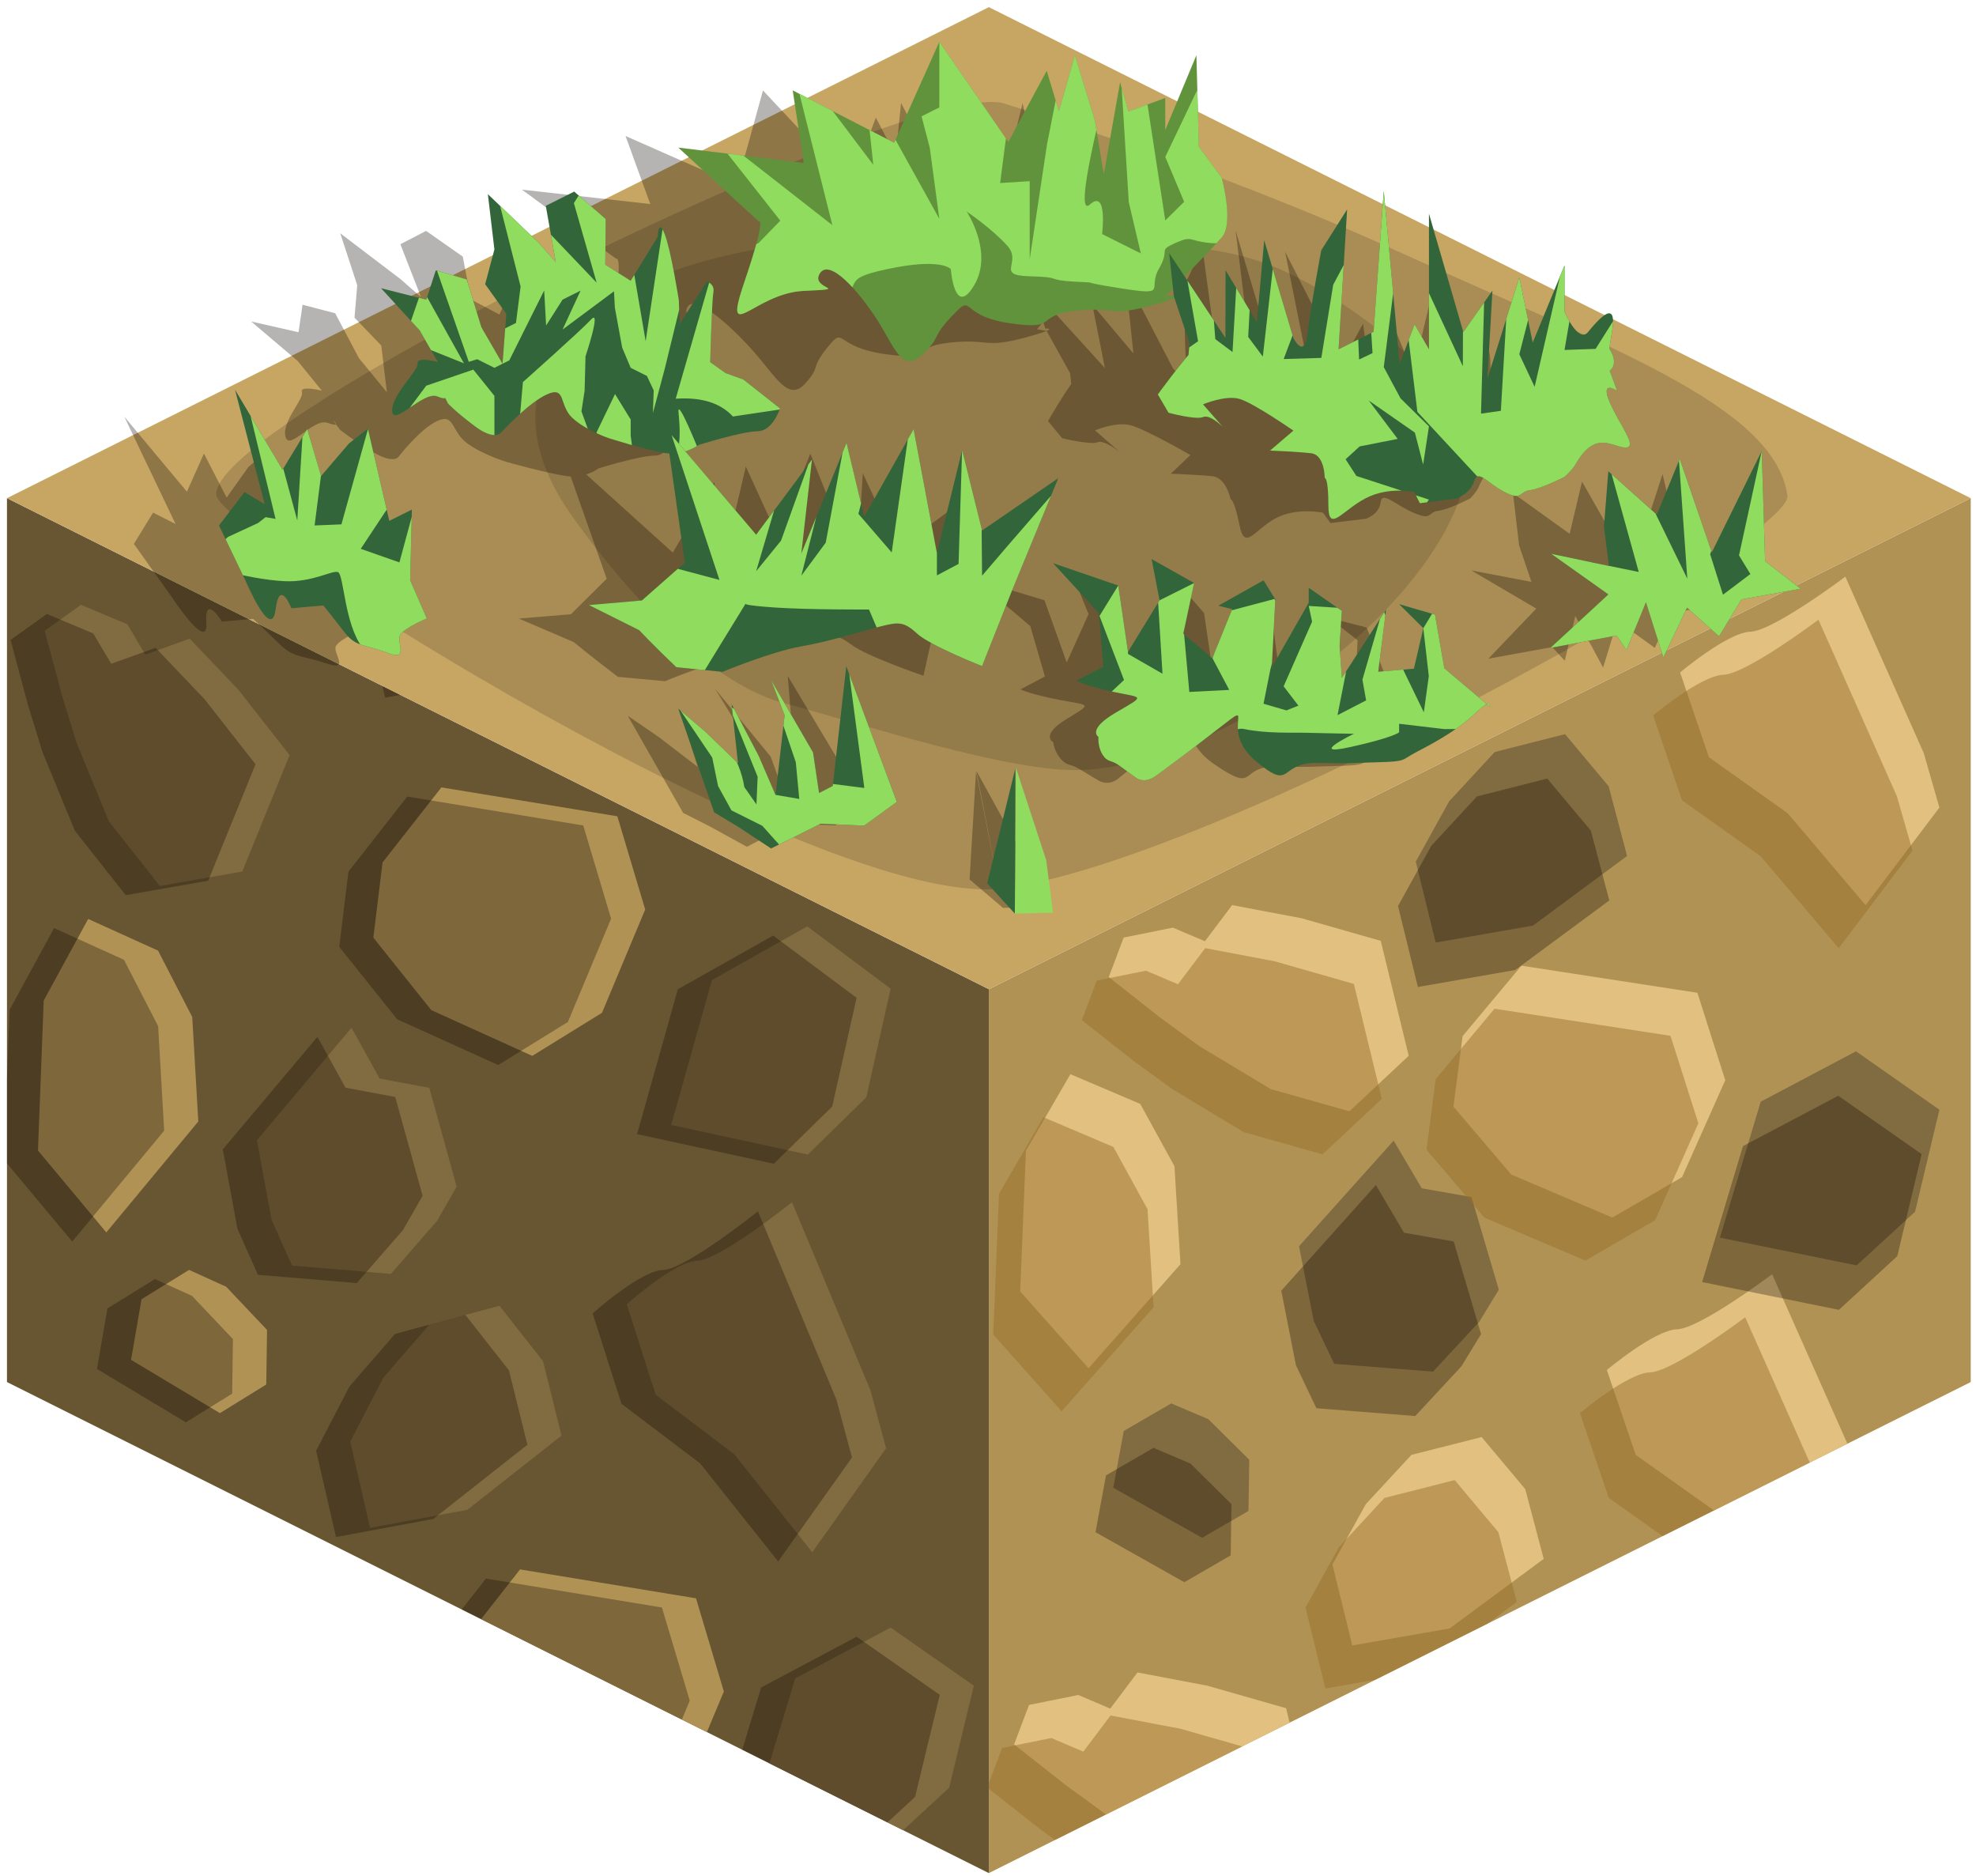 <?xml version="1.0" encoding="UTF-8" standalone="no"?><!DOCTYPE svg PUBLIC "-//W3C//DTD SVG 1.1//EN" "http://www.w3.org/Graphics/SVG/1.1/DTD/svg11.dtd"><svg width="100%" height="100%" viewBox="0 0 216 205" version="1.1" xmlns="http://www.w3.org/2000/svg" xmlns:xlink="http://www.w3.org/1999/xlink" xml:space="preserve" xmlns:serif="http://www.serif.com/" style="fill-rule:evenodd;clip-rule:evenodd;stroke-linejoin:round;stroke-miterlimit:1.414;"><g id="Dirt_Block17"><g><g><path d="M215.425,54.445l0,96.599l-107.332,53.665l0,-96.598l107.332,-53.666Z" style="fill:#b09255;"/><clipPath id="_clip1"><path d="M215.425,54.445l0,96.599l-107.332,53.665l0,-96.598l107.332,-53.666Z"/></clipPath><g clip-path="url(#_clip1)"><path d="M113.622,235.6l-7.471,-8.393l0.629,-15.381l4.861,-8.364l7.639,3.248l3.734,6.804l0.66,10.713l-10.052,11.373" style="fill:#e1c080;"/><path d="M137.162,205.315l6.48,-6.062l-3.057,-12.564l-8.623,-2.464l-7.622,-1.443l-2.977,3.95l-3.5,-1.488l-5.378,1.085l-1.634,4.32l5.651,4.448l4.24,3.09l7.816,4.704l8.604,2.424Z" style="fill:#e1c080;"/><path d="M174.149,211.621l7.62,-4.416l4.724,-10.593l-3.045,-9.557l-19.234,-2.964l-6.431,7.697l-1.006,7.709l6.329,7.427l11.043,4.697Z" style="fill:#e1c080;"/><path d="M195.925,175.16l8.068,-10.664l-1.706,-5.942l-8.575,-19.295c0,0 -7.897,5.94 -10.383,6.017c-2.486,0.077 -7.683,4.452 -7.683,4.452l3.152,9.269l8.6,6.112l8.527,10.051Z" style="fill:#e1c080;"/><path d="M147.822,179.832l10.639,-1.857l10.285,-7.605l-2.017,-7.626l-4.768,-5.691l-7.68,1.95l-4.984,5.388l-3.648,6.589l2.173,8.852" style="fill:#e1c080;"/><path d="M206.634,207.347l-9.119,-6.382l-10.414,5.505l-4.462,14.856l14.946,3.036l6.387,-5.869l2.662,-11.146" style="fill:#e1c080;"/><path d="M118.988,149.535l-7.471,-8.393l0.629,-15.381l4.861,-8.365l7.639,3.249l3.734,6.804l0.661,10.713l-10.053,11.373" style="fill:#e1c080;"/><path d="M131.407,168.067l-9.714,-5.467l1.146,-6.211l5.191,-3.009l4.057,1.725l4.47,4.43l-0.085,5.596l-5.065,2.936Z" style="fill:#816b40;"/><path d="M161.69,144.472l-5.042,5.43l-10.806,-0.848l-2.238,-4.699l-1.605,-8.155l10.344,-11.541l3.07,5.211l5.436,0.955l2.991,10.126l-2.15,3.521" style="fill:#816b40;"/><path d="M147.509,121.452l6.48,-6.063l-3.056,-12.564l-8.623,-2.464l-7.623,-1.443l-2.976,3.95l-3.5,-1.488l-5.379,1.085l-1.634,4.32l5.651,4.448l4.24,3.091l7.817,4.703l8.603,2.425Z" style="fill:#e1c080;"/><path d="M176.248,133.066l7.62,-4.416l4.724,-10.592l-3.045,-9.558l-19.234,-2.963l-6.431,7.697l-1.006,7.708l6.329,7.428l11.043,4.696Z" style="fill:#e1c080;"/><path d="M203.932,98.923l8.069,-10.665l-1.707,-5.942l-8.575,-19.294c0,0 -7.896,5.94 -10.382,6.017c-2.486,0.076 -7.683,4.452 -7.683,4.452l3.152,9.269l8.599,6.112l8.527,10.051Z" style="fill:#e1c080;"/><path d="M156.935,103.014l10.639,-1.857l10.285,-7.606l-2.017,-7.625l-4.768,-5.692l-7.679,1.95l-4.985,5.389l-3.648,6.588l2.173,8.853" style="fill:#816b40;"/><path d="M212.001,121.282l-9.12,-6.382l-10.414,5.505l-4.461,14.856l14.945,3.036l6.387,-5.869l2.663,-11.146" style="fill:#816b40;"/><path d="M129.464,172.921l-9.713,-5.466l1.145,-6.212l5.192,-3.008l4.056,1.725l4.47,4.429l-0.084,5.597l-5.066,2.935Zm30.283,-23.594l-5.042,5.43l-10.805,-0.849l-2.238,-4.698l-1.605,-8.155l10.343,-11.542l3.071,5.211l5.435,0.955l2.991,10.127l-2.15,3.521Zm50.311,-23.191l-2.662,11.147l-6.387,5.869l-14.946,-3.037l4.462,-14.855l10.414,-5.505l9.119,6.381Zm-55.066,-18.268l10.639,-1.857l10.285,-7.605l-2.016,-7.626l-4.769,-5.691l-7.679,1.95l-4.985,5.388l-3.648,6.589l2.173,8.852Z" style="fill:#0a0500;fill-opacity:0.3;"/><path d="M134.22,210.021l6.479,-6.062l-3.056,-12.564l-8.623,-2.464l-7.623,-1.443l-2.976,3.95l-3.5,-1.488l-5.379,1.085l-1.633,4.32l5.65,4.448l4.241,3.09l7.816,4.704l8.604,2.424Zm10.659,-25.483l10.639,-1.857l10.285,-7.605l-2.017,-7.626l-4.768,-5.691l-7.679,1.95l-4.985,5.388l-3.648,6.589l2.173,8.852Zm48.103,-4.672l8.069,-10.664l-1.707,-5.942l-8.575,-19.295c0,0 -7.897,5.94 -10.382,6.017c-2.486,0.077 -7.683,4.452 -7.683,4.452l3.152,9.269l8.599,6.112l8.527,10.051Zm-76.937,-25.625l-7.47,-8.393l0.629,-15.381l4.861,-8.364l7.639,3.248l3.734,6.804l0.66,10.713l-10.053,11.373Zm57.26,-16.469l7.62,-4.416l4.724,-10.592l-3.045,-9.558l-19.233,-2.963l-6.432,7.697l-1.006,7.708l6.329,7.428l11.043,4.696Zm-28.738,-11.614l6.48,-6.063l-3.057,-12.564l-8.623,-2.464l-7.622,-1.443l-2.977,3.95l-3.5,-1.488l-5.378,1.085l-1.634,4.32l5.651,4.448l4.24,3.091l7.816,4.703l8.604,2.425Zm56.422,-22.529l8.069,-10.665l-1.706,-5.942l-8.575,-19.294c0,0 -7.897,5.94 -10.383,6.017c-2.486,0.076 -7.683,4.452 -7.683,4.452l3.152,9.269l8.6,6.112l8.526,10.051Z" style="fill:#9b712c;fill-opacity:0.5;"/></g></g><path d="M0.762,54.445l107.331,53.666l0,96.598l-107.331,-53.665l0,-96.599" style="fill:#685632;"/><clipPath id="_clip2"><path d="M0.762,54.445l107.331,53.666l0,96.598l-107.331,-53.665l0,-96.599"/></clipPath><g clip-path="url(#_clip2)"><path d="M6.255,226.422l-7.471,-8.946l0.629,-16.394l4.861,-8.915l7.639,3.462l3.734,7.253l0.66,11.418l-10.052,12.122" style="fill:#816b40;"/><path d="M48.957,221.026l-5.043,5.788l-10.805,-0.905l-2.238,-5.008l-1.605,-8.692l10.343,-12.302l3.071,5.555l5.435,1.018l2.991,10.793l-2.149,3.753" style="fill:#816b40;"/><path d="M29.795,194.143l6.48,-6.462l-3.057,-13.392l-8.623,-2.626l-7.622,-1.538l-2.977,4.21l-3.5,-1.586l-5.378,1.157l-1.634,4.604l5.651,4.741l4.24,3.294l7.817,5.014l8.603,2.584Z" style="fill:#816b40;"/><path d="M66.782,200.863l7.62,-4.707l4.724,-11.29l-3.045,-10.187l-19.233,-3.158l-6.432,8.203l-1.006,8.217l6.329,7.917l11.043,5.005Z" style="fill:#b09255;"/><path d="M88.79,169.648l8.069,-11.367l-1.707,-6.333l-8.575,-20.565c0,0 -7.896,6.331 -10.382,6.412c-2.486,0.082 -7.683,4.746 -7.683,4.746l3.152,9.879l8.599,6.515l8.527,10.713Z" style="fill:#816b40;"/><path d="M40.455,166.981l10.639,-1.979l10.285,-8.106l-2.017,-8.128l-4.768,-6.067l-7.68,2.079l-4.984,5.743l-3.648,7.023l2.173,9.435" style="fill:#816b40;"/><path d="M106.454,184.226l-9.094,-6.35l-10.432,5.551l-4.516,14.885l14.93,2.979l6.408,-5.9l2.704,-11.165" style="fill:#816b40;"/><path d="M11.621,134.688l-7.47,-8.946l0.628,-16.394l4.861,-8.915l7.639,3.462l3.735,7.252l0.66,11.419l-10.053,12.122" style="fill:#b09255;"/><path d="M24.04,154.441l-9.714,-5.827l1.146,-6.621l5.191,-3.206l4.057,1.838l4.47,4.721l-0.085,5.966l-5.065,3.129Z" style="fill:#b09255;"/><path d="M47.772,133.435l-5.042,5.788l-10.806,-0.905l-2.238,-5.008l-1.605,-8.692l10.344,-12.302l3.07,5.555l5.436,1.018l2.99,10.793l-2.149,3.753" style="fill:#816b40;"/><path d="M17.47,96.829l9.013,-1.578l5.175,-12.725l-5.558,-7.096l-5.363,-5.631l-4.853,1.743l-1.958,-3.307l-5.07,-2.136l-3.978,2.835l1.911,7.125l1.585,5.13l3.528,8.589l5.568,7.051Z" style="fill:#816b40;"/><path d="M58.183,115.396l7.621,-4.706l4.724,-11.29l-3.046,-10.188l-19.233,-3.158l-6.432,8.204l-1.006,8.216l6.329,7.917l11.043,5.005Z" style="fill:#b09255;"/><path d="M93.924,70.267l8.069,-11.367l-1.707,-6.333l-8.574,-20.565c0,0 -7.897,6.331 -10.383,6.413c-2.486,0.081 -7.683,4.745 -7.683,4.745l3.152,9.879l8.6,6.515l8.526,10.713Z" style="fill:#816b40;"/><path d="M45.821,75.247l10.639,-1.979l10.285,-8.106l-2.016,-8.128l-4.769,-6.067l-7.679,2.079l-4.985,5.743l-3.648,7.022l2.173,9.436" style="fill:#816b40;"/><path d="M97.36,108.047l-9.119,-6.802l-10.414,5.867l-4.461,15.835l14.945,3.236l6.387,-6.256l2.662,-11.88" style="fill:#816b40;"/><path d="M14.947,247.177l-9.714,-5.827l1.146,-6.621l5.191,-3.206l4.057,1.838l4.47,4.721l-0.085,5.966l-5.065,3.129Zm30.283,-25.15l-5.042,5.789l-10.806,-0.905l-2.238,-5.008l-1.605,-8.692l10.344,-12.302l3.07,5.554l5.436,1.018l2.99,10.794l-2.149,3.752Zm-42.702,5.397l-7.471,-8.946l0.629,-16.394l4.861,-8.915l7.639,3.462l3.734,7.252l0.661,11.419l-10.053,12.122Zm100.199,-42.196l-2.704,11.165l-6.408,5.899l-14.93,-2.979l4.516,-14.884l10.433,-5.551l9.093,6.35Zm-39.672,16.637l7.621,-4.707l4.724,-11.29l-3.045,-10.187l-19.234,-3.159l-6.432,8.204l-1.006,8.216l6.329,7.918l11.043,5.005Zm-36.986,-6.72l6.479,-6.462l-3.056,-13.392l-8.623,-2.626l-7.623,-1.538l-2.976,4.21l-3.5,-1.586l-5.378,1.157l-1.634,4.604l5.651,4.741l4.24,3.294l7.816,5.014l8.604,2.584Zm58.994,-24.495l8.069,-11.367l-1.706,-6.333l-8.575,-20.566c0,0 -7.897,6.332 -10.383,6.413c-2.486,0.082 -7.683,4.746 -7.683,4.746l3.152,9.879l8.6,6.515l8.526,10.713Zm-48.335,-2.667l10.639,-1.979l10.285,-8.107l-2.017,-8.128l-4.768,-6.066l-7.679,2.079l-4.985,5.743l-3.648,7.022l2.173,9.436Zm-16.415,-12.541l-9.713,-5.826l1.146,-6.621l5.191,-3.206l4.056,1.838l4.471,4.721l-0.085,5.966l-5.066,3.128Zm23.732,-21.005l-5.042,5.788l-10.806,-0.905l-2.237,-5.008l-1.605,-8.692l10.343,-12.302l3.071,5.554l5.435,1.018l2.991,10.794l-2.15,3.753Zm-36.15,1.253l-7.471,-8.946l0.629,-16.394l4.861,-8.915l7.639,3.462l3.734,7.252l0.66,11.419l-10.052,12.122Zm85.739,-26.641l-2.663,11.88l-6.387,6.256l-14.945,-3.237l4.461,-15.834l10.414,-5.867l9.12,6.802Zm-39.177,7.349l7.62,-4.707l4.724,-11.29l-3.045,-10.187l-19.234,-3.158l-6.431,8.203l-1.006,8.217l6.329,7.917l11.043,5.005Zm-40.714,-18.568l9.014,-1.578l5.175,-12.724l-5.559,-7.096l-5.363,-5.631l-4.853,1.743l-1.957,-3.307l-5.07,-2.136l-3.979,2.835l1.911,7.124l1.585,5.131l3.529,8.589l5.567,7.05Zm28.352,-21.581l10.639,-1.979l10.285,-8.107l-2.017,-8.128l-4.768,-6.066l-7.68,2.078l-4.984,5.744l-3.648,7.022l2.173,9.436Zm48.103,-4.98l8.068,-11.367l-1.706,-6.333l-8.575,-20.566c0,0 -7.897,6.332 -10.383,6.413c-2.485,0.082 -7.683,4.746 -7.683,4.746l3.152,9.879l8.6,6.515l8.527,10.713Z" style="fill:#0a0500;fill-opacity:0.3;"/></g></g><path d="M215.425,54.445l-107.332,-53.665l-107.331,53.665l107.331,53.666l107.332,-53.666Z" style="fill:#c7a664;"/><path d="M109.485,11.235c0,0 22.197,6.624 42.968,16.081c23.225,10.575 41.514,16.967 42.932,26.833c0.689,4.791 -63.107,40.333 -85.9,42.951c-20.083,2.306 -85.219,-38.894 -85.83,-42.951c-1.172,-7.792 74.91,-45.097 85.83,-42.914Z" style="fill:#816b40;fill-opacity:0.429;"/><path d="M103.534,26.017c26.612,1.03 30.819,-0.225 41.015,5.822c7.746,4.594 16.418,12.433 15.956,18.382c-1.128,14.521 -25.736,33.177 -42.182,33.929c-7.737,0.354 -23.906,-4.985 -32.666,-7.315c-9.861,-2.622 -20.102,-16.125 -23.281,-20.659c-12.359,-17.627 5.936,-31.521 41.158,-30.159Z" style="fill:#816b40;fill-opacity:0.5;"/><g id="GrassBlank04"><path d="M105.985,96.112l3.65,3.111l-2.942,-14.901l-0.708,11.79Zm5.98,-2.359l1.826,5.369l-4.156,0.101l-2.902,-14.971l5.232,9.501Zm-25.855,-19.882l8.319,13.904l-3.088,2.427l-4.798,-0.195l-4.901,2.537l-4.067,-2.232l-2.902,-1.472l-6.054,-10.617l3.415,2.346l4.234,3.248l-1.913,-6.056l4.024,5.295l2.642,3.995l-0.641,-8.162l-2.208,-3.602l6.076,7.413l1.5,4.161l1.349,-0.722l-0.987,-12.268Zm70.788,3.887c-0.219,0.114 -0.569,0.4 -1.128,1.001c-1.683,1.812 -4.257,3.187 -5.651,3.951c-1.394,0.764 -0.785,0.928 -3.91,0.999c-3.125,0.07 -2.295,0.147 -6.628,0.07c-4.333,-0.076 -1.992,3.055 -6.807,-0.229c-4.816,-3.284 -0.862,-6.568 -4.708,-3.284c-3.846,3.284 -4.7,3.895 -5.819,4.812c-1.119,0.916 -2.153,0.229 -2.153,0.229c0,0 -0.923,-0.535 -2.039,-1.222c-1.115,-0.688 -1.364,-0.306 -2.104,-1.146c-0.739,-0.84 -0.819,-1.825 -0.819,-1.825c0,0 -1.469,-0.735 1.423,-2.51c2.891,-1.775 2.627,-1.469 -0.591,-2.08c-3.219,-0.612 -4.416,-1.177 -4.416,-1.177l2.671,-1.42l-1.595,-5.499l-6.04,-5.117l7.589,2.291l2.431,6.797l2.387,-5.284l-1.718,-4.224l5.142,2.453l-0.142,5.186l3.681,2.525l1.159,-5.03l-1.583,-0.361l4.417,-2.597l1.677,1.952l1.021,6.984l2.702,-6.645l-0.307,-1.527l4.094,2.367l0.475,3.586l0.911,3.279l3.424,-6.998l0.422,6.37l3.839,-0.313l0.196,-4.147l-3.144,-2.464l4.136,1.069l2.125,5.499l5.38,3.679Zm0,0c0.44,-0.231 0.348,0.238 0.348,0.238l-0.348,-0.238Zm-120.169,-31.382c-0.043,0.076 -0.271,0.069 -0.9,-0.155c-1.627,-0.579 -4.189,3.149 -4.621,1.502c-0.432,-1.647 2.052,-4.116 1.796,-4.876c-0.257,-0.759 2.18,-0.147 2.18,-0.147l-2.629,-3.236l-5.101,-4.33l5.181,1.174l0.44,-3.003l3.565,0.93l2.59,4.898l3.064,3.742l-0.619,-5.121l-2.922,-3.034l0.296,-3.554l-1.856,-5.669l6.615,5.028l2.211,1.944l-2.253,-5.778l2.813,-1.456l4.007,2.808l0.895,4.683l3.111,1.647l2.045,-4.507c0,0 -0.337,-1.994 0.72,-0.26c1.056,1.733 2.9,6.761 2.9,6.761l0.574,2.447l2.093,-4.354c0,0 0.94,0.209 0.948,1.101c0.008,0.893 1.089,7.148 1.089,7.148l1.881,1.113l2.114,0.675l4.586,2.953c0,0 -0.312,2.333 -1.979,2.343c-1.668,0.01 -6.138,1.397 -6.138,1.397c0,0 -0.497,0.397 -1.34,0.659l9.457,8.543l4.552,-7.699l0.774,9.624l2.659,-11.335l3.46,7.57l3.59,-8.977l5.101,12.7l0.636,-10.556l3.838,8.241l7.25,-5.358l-2.742,11.521l-1.712,7.73c0,0 -6.093,-2.085 -7.788,-3.336c-1.694,-1.25 -2.269,-1.178 -4.109,-0.733c-1.84,0.445 -5.09,1.515 -8.268,2.049c-3.177,0.535 -8.087,2.614 -8.087,2.614l-5.145,-0.475c-2.826,-2.139 -4.839,-3.802 -4.839,-3.802l-5.991,-2.567l5.689,-0.475l3.91,-3.876l-3.941,-11.182c-0.166,-0.007 -0.336,-0.023 -0.511,-0.049c-2.129,-0.311 -6.441,-1.524 -6.441,-1.524c0,0 -2.654,-0.78 -4.395,-2.081c-1.741,-1.3 -1.317,-3.271 -3.219,-2.415c-1.902,0.855 -4.263,3.935 -4.263,3.935c0,0 -0.523,0.87 -3.016,-0.672c-2.492,-1.541 -3.389,-2.321 -3.389,-2.321l-0.416,-0.567c0.068,-0.12 -0.33,-0.449 -0.33,-0.449l0.33,0.449Zm135.472,20.94l3.037,5.643l1.566,-5.093l4.088,2.936l1.691,-3.782l6.238,-1.092l-4.44,-2.815l-2.643,-11.298l-3.368,10.384l-5.436,-9.568l-1.353,5.711l-6.195,-4.45l0.666,5.692l1.35,4.01l-6.564,-1.247l7.094,4.166l-5.233,5.476l6.981,-1.267l1.37,1.489l1.151,-4.895Zm-155.468,-11.294l2.457,1.247l-5.603,-11.733l6.846,8.205l1.859,-4.169l2.482,4.809l2.38,-3.342l1.76,-1.509l4.242,9.444l2.236,-1.159l1.269,7.25l2.61,3.909c0,0 -2.092,0.875 -2.54,1.612c-0.448,0.738 1.626,2.816 -1.049,1.917c-2.674,-0.899 -3.559,-0.588 -5.074,-2.064c-1.516,-1.475 -2.924,-2.8 -2.924,-2.8l-3.427,0.293c0,0 -1.931,-3.153 -1.703,0.146c0.227,3.299 -3.803,-2.863 -3.803,-2.863l-4.115,-5.771l2.097,-3.422Zm96.618,-20.038c0,0 3.675,-0.458 -1.116,0.863c-4.792,1.321 -4.004,0.118 -8.468,0.605c-4.463,0.486 -1.178,2.041 -6.929,1.263c-5.75,-0.777 -4.396,-3.191 -6.363,-0.777c-1.967,2.414 -0.687,2.069 -2.501,4.024c-1.814,1.954 -3.176,-0.818 -5.669,-3.628c-2.493,-2.81 -6.467,-6.354 -7.201,-4.697c-0.734,1.657 4.027,1.542 -1.384,1.772c-5.412,0.23 -7.766,5.843 -6.663,-0.988c1.103,-6.83 0.289,-6.14 0.289,-6.14l-10.298,-7.555l14.034,1.576l-2.706,-7.439l12.169,5.37l2.857,-10.347l9.608,10.261l2.729,-7.294l2.174,4.161l0.585,-5.749l3.507,6.645l2.109,5.542l-0.121,-9.427l1.515,3.012l3.748,-1.403l0.663,3.293l1.86,-7.667l2.156,9.387l3.123,3.15c0,0 2.325,4.667 1.252,6.127c-0.597,0.812 -2.062,2.593 -3.246,4.015l5.714,6.284l-1.378,-6.933l4.495,5.337l-0.887,-8.407l5.206,10.024c0,0 1.647,2.227 1.443,-0.449c-0.203,-2.677 -0.206,-8.553 -0.206,-8.553l1.984,-4.182l1.95,14.332l3.466,-1.794l-1.789,-14.416l5.301,17.711l0.819,-4.05l2.082,2.549l-2.796,-13.894l6.199,12.132l2.327,-4.248l1.267,9.007l1.403,-10.344l2.803,6.661l1.888,-7.899l0.954,4.743c0,0 2.178,3.29 2.988,2.073c3.356,-5.041 2.405,1.4 2.725,1.769c1.371,1.583 0.441,2.193 0.441,2.193l1.223,2.059c0,0 -2.139,-1.196 -0.572,1.175c1.567,2.371 4.087,4.647 2.653,4.641c-1.435,-0.006 -3.641,-1.888 -5.117,1.746c-0.223,0.55 -0.936,1.265 -0.936,1.265c0,0 -2.304,1.209 -3.503,1.359c-1.2,0.15 -0.606,1.115 -2.714,0.201c-2.108,-0.913 -3.42,-2.422 -3.575,-1.128c-0.155,1.293 -1.584,1.787 -1.584,1.787l-3.894,0.476l-0.831,-1.132c0,0 -2.897,-0.624 -5.21,0.631c-2.314,1.256 -3.331,3.627 -3.917,0.717c-0.586,-2.911 -0.965,-2.808 -0.965,-2.808c0,0 -0.47,-2.355 -1.973,-2.522c-1.502,-0.167 -4.568,-0.28 -4.568,-0.28l2.143,-2.043c0,0 -4.934,-2.845 -6.557,-3.255c-1.623,-0.41 -3.864,0.56 -3.864,0.56l2.642,2.324c0,0 -1.66,-1.332 -2.38,-1.02c-0.719,0.313 -3.86,-0.441 -3.86,-0.441l-1.545,-1.874c0,0 0.263,-0.498 1.131,-1.899c0.867,-1.401 1.405,-2.155 1.405,-2.155l-0.124,-1.186l-2.568,-4.616l-1.052,-0.183Zm0.683,-0.812c-0.415,0.494 -0.683,0.812 -0.683,0.812c0,0 0.522,-0.065 0.916,-0.076l-0.233,-0.736Z" style="fill:#0a0500;fill-opacity:0.3;"/><path d="M179.922,65.822l1.901,6.018l2.591,-5.431l3.497,3.131l2.453,-4.034l6.458,-1.165l-3.875,-3.002l-0.368,-12.05l-5.459,11.075l-3.509,-10.205l-2.503,6.091l-5.3,-4.746l-0.479,6.071l0.543,4.277l-6.313,-1.33l6.256,4.443l-6.335,5.841l7.235,-1.351l1.071,1.588l2.136,-5.221" style="fill:#33653a;"/><clipPath id="_clip3"><path d="M179.922,65.822l1.901,6.018l2.591,-5.431l3.497,3.131l2.453,-4.034l6.458,-1.165l-3.875,-3.002l-0.368,-12.05l-5.459,11.075l-3.509,-10.205l-2.503,6.091l-5.3,-4.746l-0.479,6.071l0.543,4.277l-6.313,-1.33l6.256,4.443l-6.335,5.841l7.235,-1.351l1.071,1.588l2.136,-5.221"/></clipPath><g clip-path="url(#_clip3)"><path d="M192.579,49.289l-2.485,11.412l1.243,2.034l-2.995,2.261l-1.399,-4.408l1.897,-6.533l-4.187,-4.743l-1.227,-0.477l1.017,14.409l-3.487,-7.144l-1.315,-5.004l-3.673,0l3.164,11.413l-5.102,-1.04l-3.729,-4.981l-3.116,1.558l2.511,2.825l-0.346,13.076l7.714,-2.349l2.746,3.229l2.572,-1.749l0.883,-2.053l7.784,-1.047l6.909,-5.792l-3.965,-11.734l-1.414,-3.163" style="fill:#8fdc5e;"/></g><path d="M26.727,53.776l2.206,1.33l-3.242,-12.514l5.195,8.751l2.698,-4.447l1.514,5.13l3.052,-3.565l2.064,-1.609l2.341,10.073l2.469,-1.236l-0.189,7.732l1.823,4.169c0,0 -2.268,0.933 -2.864,1.72c-0.596,0.786 1.059,3.003 -1.435,2.044c-2.493,-0.959 -3.44,-0.627 -4.659,-2.201c-1.219,-1.574 -2.36,-2.987 -2.36,-2.987l-3.486,0.313c0,0 -1.296,-3.363 -1.733,0.156c-0.436,3.518 -3.226,-3.054 -3.226,-3.054l-2.954,-6.155l2.786,-3.65Z" style="fill:#33653a;"/><clipPath id="_clip4"><path d="M26.727,53.776l2.206,1.33l-3.242,-12.514l5.195,8.751l2.698,-4.447l1.514,5.13l3.052,-3.565l2.064,-1.609l2.341,10.073l2.469,-1.236l-0.189,7.732l1.823,4.169c0,0 -2.268,0.933 -2.864,1.72c-0.596,0.786 1.059,3.003 -1.435,2.044c-2.493,-0.959 -3.44,-0.627 -4.659,-2.201c-1.219,-1.574 -2.36,-2.987 -2.36,-2.987l-3.486,0.313c0,0 -1.296,-3.363 -1.733,0.156c-0.436,3.518 -3.226,-3.054 -3.226,-3.054l-2.954,-6.155l2.786,-3.65Z"/></clipPath><g clip-path="url(#_clip4)"><path d="M45.791,53.593l-2.131,7.872l-4.226,-1.484l4.095,-6.185l-3.078,-7.716l-3.13,11.227l-2.932,0.12l0.707,-5.517l-1.843,-7.264l-0.756,12.24l-1.619,-6.004l-1.299,-3.371l-3.055,-5.617l3.598,14.818l-1.087,-0.191l-0.816,0.635l-3.289,1.521l-3.249,2.897c0,0 5.245,1.735 9.413,1.943c3.091,0.154 5.297,-1.27 5.871,-0.977c0.623,0.318 0.688,5.656 2.654,8.241c2.281,3 6.452,3.281 6.452,3.281l1.85,-9.025l-2.13,-11.444" style="fill:#8fdc5e;"/></g><path d="M82.922,24.188l-8.777,-8.057l13.717,1.681l-1.21,-7.935l11.088,5.728l4.94,-11.036l7.543,10.944l4.197,-7.78l1.337,4.438l1.741,-6.131l2.17,7.087l0.994,5.911l1.776,-10.055l0.909,3.213l4.03,-1.496l0,3.512l3.404,-8.178l0.266,10.013l2.49,3.359c0,0 1.385,4.977 0.018,6.535c-1.367,1.558 -6.178,6.463 -6.178,6.463c0,0 3.768,-0.489 -1.29,0.92c-5.057,1.409 -4.027,0.127 -8.589,0.645c-4.561,0.519 -1.589,2.177 -7.183,1.348c-5.594,-0.829 -3.755,-3.404 -6.207,-0.829c-2.452,2.575 -1.104,2.207 -3.311,4.292c-2.207,2.084 -3.011,-0.872 -4.939,-3.869c-1.928,-2.998 -5.188,-6.778 -6.255,-5.01c-1.068,1.767 3.716,1.644 -1.741,1.89c-5.458,0.245 -8.942,6.232 -6.464,-1.054c2.477,-7.285 1.524,-6.549 1.524,-6.549Z" style="fill:#61933c;"/><clipPath id="_clip5"><path d="M82.922,24.188l-8.777,-8.057l13.717,1.681l-1.21,-7.935l11.088,5.728l4.94,-11.036l7.543,10.944l4.197,-7.78l1.337,4.438l1.741,-6.131l2.17,7.087l0.994,5.911l1.776,-10.055l0.909,3.213l4.03,-1.496l0,3.512l3.404,-8.178l0.266,10.013l2.49,3.359c0,0 1.385,4.977 0.018,6.535c-1.367,1.558 -6.178,6.463 -6.178,6.463c0,0 3.768,-0.489 -1.29,0.92c-5.057,1.409 -4.027,0.127 -8.589,0.645c-4.561,0.519 -1.589,2.177 -7.183,1.348c-5.594,-0.829 -3.755,-3.404 -6.207,-0.829c-2.452,2.575 -1.104,2.207 -3.311,4.292c-2.207,2.084 -3.011,-0.872 -4.939,-3.869c-1.928,-2.998 -5.188,-6.778 -6.255,-5.01c-1.068,1.767 3.716,1.644 -1.741,1.89c-5.458,0.245 -8.942,6.232 -6.464,-1.054c2.477,-7.285 1.524,-6.549 1.524,-6.549Z"/></clipPath><g clip-path="url(#_clip5)"><path d="M132.317,6.802l-4.94,10.348l2.064,4.904l-2.064,2.037l-2.252,-14.691l-2.687,-2.598l0.95,15.294l1.32,5.599l-4.238,-2.119c0,0 0.633,-4.993 -1.329,-3.227c-1.962,1.765 1.766,-12.459 1.766,-12.459l-4.278,-5.123l-2.17,10.964l-1.9,12.602l0,-8.535l-3.233,0.207l1.613,-12.393l-8.259,-5.749l0,9.879l-1.943,0.971l0.899,3.446l1.044,7.759l-8.161,-14.714l0.942,8.807l-5.989,-7.934l-2.433,-1.216l3.948,15.744l-13.825,-10.804l8.136,10.313l-2.376,2.446c0,0 -8.317,3.833 -6.159,5.5c2.159,1.668 -1.004,5.737 -1.004,5.737c0,0 4.787,-1.001 7.163,-1.358c2.376,-0.357 1.658,2.648 7.069,-1.405c5.411,-4.053 0.999,-4.343 6.982,-5.62c5.982,-1.278 6.963,-0.002 6.963,-0.002c0,0 0.393,5.395 2.551,1.765c2.158,-3.629 -0.824,-8.064 -0.824,-8.064c0,0 2.786,1.884 4.453,3.748c1.668,1.864 -1.393,3.237 2.443,3.335c3.836,0.099 1.531,0.393 4.939,0.589c3.409,0.196 -0.494,-0.14 4.94,0.715c5.434,0.855 2.949,0.103 4.241,-2.121c1.291,-2.224 -0.18,-1.929 1.782,-2.812c1.961,-0.883 1.434,-0.21 3.856,-0.007c2.422,0.203 4.808,-0.728 4.939,-2.469c0.131,-1.742 0,-7.726 0,-7.726l-4.939,-9.563Z" style="fill:#8fdc5e;"/></g><g><path d="M111.046,83.885l3.32,10.133l0.745,5.726l-4.176,0.109l0.111,-15.968Z" style="fill:#8fdc5e;"/><path d="M107.911,96.535l3.024,3.318l0.057,-15.893l-3.081,12.575Z" style="fill:#33653a;"/></g><path d="M92.512,72.813l5.521,14.829l-3.577,2.589l-4.758,-0.207l-5.412,2.706l-3.617,-2.382l-2.607,-1.569l-3.917,-11.324l2.943,2.502l3.581,3.464l-0.695,-6.459l2.959,5.647l1.838,4.261l1.001,-8.704l-1.483,-3.843l4.584,7.907l0.663,4.438l1.494,-0.77l1.482,-13.085Z" style="fill:#33653a;"/><clipPath id="_clip6"><path d="M92.512,72.813l5.521,14.829l-3.577,2.589l-4.758,-0.207l-5.412,2.706l-3.617,-2.382l-2.607,-1.569l-3.917,-11.324l2.943,2.502l3.581,3.464l-0.695,-6.459l2.959,5.647l1.838,4.261l1.001,-8.704l-1.483,-3.843l4.584,7.907l0.663,4.438l1.494,-0.77l1.482,-13.085Z"/></clipPath><g clip-path="url(#_clip6)"><path d="M92.444,70.728l2.038,15.388l-4.036,-0.511l-1.573,-11.763l-4.995,0.275l3.114,9.196l0.379,4.004l-2.6,-0.447l-1.446,-7.481l-3.654,-2.275l3.148,7.779l-0.13,3.018l-1.325,-1.892c-0.236,-1.536 -0.866,-3.103 -1.892,-4.704l-6.096,-5.156l4.478,6.634l0.639,3.114l1.462,2.657l3.377,1.689l1.439,1.611c0,0 2.329,2.651 3.52,2.76c1.191,0.108 6.494,-0.054 7.739,-0.541c1.245,-0.488 6.085,-3.579 6.085,-3.579l-2.93,-10.841l-6.741,-8.935Z" style="fill:#8fdc5e;"/></g><path d="M156.202,23.353l3.758,12.94l3.181,-4.531l-0.545,9.607l3.485,-11.033l1.462,7.105l3.477,-8.425l0,5.058c0,0 1.516,3.51 2.571,2.212c4.37,-5.377 2.123,1.492 2.369,1.886c1.052,1.688 0,2.34 0,2.34l0.808,2.195c0,0 -1.898,-1.276 -0.808,1.253c1.089,2.529 3.152,4.957 1.718,4.95c-1.433,-0.007 -3.26,-2.014 -5.468,1.863c-0.334,0.586 -1.19,1.349 -1.19,1.349c0,0 -2.547,1.289 -3.777,1.449c-1.229,0.161 -0.83,1.189 -2.754,0.215c-1.924,-0.974 -2.932,-2.583 -3.348,-1.204c-0.415,1.38 -1.943,1.906 -1.943,1.906l-3.99,0.508l-0.604,-1.207c0,0 -2.771,-0.666 -5.337,0.673c-2.566,1.339 -4.061,3.868 -4.061,0.764c0,-3.104 -0.399,-2.994 -0.399,-2.994c0,0 0.003,-2.512 -1.466,-2.691c-1.469,-0.178 -4.512,-0.298 -4.512,-0.298l2.554,-2.179c0,0 -4.362,-3.034 -5.902,-3.471c-1.541,-0.437 -3.977,0.597 -3.977,0.597l2.175,2.478c0,0 -1.392,-1.421 -2.175,-1.087c-0.782,0.334 -3.771,-0.471 -3.771,-0.471l-1.168,-1.999c0,0 0.363,-0.53 1.513,-2.025c1.149,-1.494 1.839,-2.299 1.839,-2.299l0.115,-1.264l-1.72,-5.164l-0.504,-4.688l6.144,9.255l0.016,-7.395l3.421,5.692l0.805,-8.966l3.189,10.691c0,0 1.199,2.375 1.534,-0.479c0.335,-2.855 1.514,-9.122 1.514,-9.122l2.826,-4.461l-0.934,15.286l3.827,-1.914l1.112,-15.374l1.737,18.889l1.634,-4.32l1.569,2.719l0,-14.819Z" style="fill:#33653a;"/><clipPath id="_clip7"><path d="M156.202,23.353l3.758,12.94l3.181,-4.531l-0.545,9.607l3.485,-11.033l1.462,7.105l3.477,-8.425l0,5.058c0,0 1.516,3.51 2.571,2.212c4.37,-5.377 2.123,1.492 2.369,1.886c1.052,1.688 0,2.34 0,2.34l0.808,2.195c0,0 -1.898,-1.276 -0.808,1.253c1.089,2.529 3.152,4.957 1.718,4.95c-1.433,-0.007 -3.26,-2.014 -5.468,1.863c-0.334,0.586 -1.19,1.349 -1.19,1.349c0,0 -2.547,1.289 -3.777,1.449c-1.229,0.161 -0.83,1.189 -2.754,0.215c-1.924,-0.974 -2.932,-2.583 -3.348,-1.204c-0.415,1.38 -1.943,1.906 -1.943,1.906l-3.99,0.508l-0.604,-1.207c0,0 -2.771,-0.666 -5.337,0.673c-2.566,1.339 -4.061,3.868 -4.061,0.764c0,-3.104 -0.399,-2.994 -0.399,-2.994c0,0 0.003,-2.512 -1.466,-2.691c-1.469,-0.178 -4.512,-0.298 -4.512,-0.298l2.554,-2.179c0,0 -4.362,-3.034 -5.902,-3.471c-1.541,-0.437 -3.977,0.597 -3.977,0.597l2.175,2.478c0,0 -1.392,-1.421 -2.175,-1.087c-0.782,0.334 -3.771,-0.471 -3.771,-0.471l-1.168,-1.999c0,0 0.363,-0.53 1.513,-2.025c1.149,-1.494 1.839,-2.299 1.839,-2.299l0.115,-1.264l-1.72,-5.164l-0.504,-4.688l6.144,9.255l0.016,-7.395l3.421,5.692l0.805,-8.966l3.189,10.691c0,0 1.199,2.375 1.534,-0.479c0.335,-2.855 1.514,-9.122 1.514,-9.122l2.826,-4.461l-0.934,15.286l3.827,-1.914l1.112,-15.374l1.737,18.889l1.634,-4.32l1.569,2.719l0,-14.819Z"/></clipPath><g clip-path="url(#_clip7)"><path d="M178.208,32.108l-3.788,6.02l-3.4,0.118l1.634,-9.535l-1.634,-0.648l-3.267,14.212l-1.672,-3.558l2.218,-8.652l-3.295,-1.234l-0.943,16.066l-2.17,0.309l0.389,-13.874l-2.339,-2.621l-0.035,11.313l-7.558,-16.316l2.59,21.307l11.143,12.007l13.742,-7.04l-1.615,-17.874Z" style="fill:#8fdc5e;"/><path d="M148.031,26.82l-2.295,4.296l-1.298,7.998l-4.117,0.125l1.062,-2.826l1.233,-8.416l-3.06,-2.355l-1.514,13.329l-1.598,-2.146l0.465,-8.765l-1.624,0.812l-0.556,9.601l-1.883,-1.412l-0.835,-10.985l-2.579,2.509l1.53,8.711l-2.571,1.789l-7.836,5.96c0,0 10.18,5.066 11.559,5.78c1.379,0.715 8.148,6.836 8.148,6.836l12.124,2.176l3.816,-5.236l-7.932,-2.584l-1.18,-1.824l1.536,-1.405l4.156,-0.82l-3.162,-4.197l5.043,3.51l0.902,3.494l0.637,-4.179l-3.109,-3.061l-1.831,-3.413l1.537,-12.066l0.426,-8.154l-2.479,0.723l-1.151,10.971l0.438,6.995l-1.469,0.701l-0.533,-12.472Z" style="fill:#8fdc5e;"/></g><path d="M54.045,27.265l-0.715,-6.046l5.603,5.363l1.819,2.073l-1.09,-6.162l3.106,-1.554l3.442,2.996l-0.048,4.995l2.78,1.756l2.953,-4.807c0,0 0.064,-2.127 0.771,-0.278c0.708,1.849 1.54,7.212 1.54,7.212l0.082,2.61l2.969,-4.644c0,0 0.898,0.223 0.726,1.174c-0.171,0.952 -0.349,7.624 -0.349,7.624l1.657,1.187l1.978,0.72l3.992,3.15c0,0 -0.781,2.487 -2.451,2.498c-1.67,0.011 -6.419,1.49 -6.419,1.49c0,0 -1.658,1.219 -3.725,0.887c-2.066,-0.332 -6.134,-1.626 -6.134,-1.626c0,0 -2.496,-0.832 -3.975,-2.219c-1.48,-1.387 -0.66,-3.489 -2.734,-2.577c-2.074,0.913 -5.054,4.198 -5.054,4.198c0,0 -0.698,0.928 -2.881,-0.716c-2.183,-1.645 -2.922,-2.477 -2.922,-2.477l-0.542,-1.083c0,0 0.882,0.932 -0.629,0.314c-1.51,-0.618 -4.822,3.358 -4.923,1.601c-0.101,-1.756 2.88,-4.39 2.777,-5.2c-0.104,-0.809 2.21,-0.157 2.21,-0.157l-1.978,-3.451l-4.229,-4.618l4.944,1.252l1.044,-3.203l3.378,0.992l1.604,5.224l2.311,3.991l0.412,-5.462l-2.311,-3.236l1.011,-3.791Z" style="fill:#33653a;"/><clipPath id="_clip8"><path d="M54.045,27.265l-0.715,-6.046l5.603,5.363l1.819,2.073l-1.09,-6.162l3.106,-1.554l3.442,2.996l-0.048,4.995l2.78,1.756l2.953,-4.807c0,0 0.064,-2.127 0.771,-0.278c0.708,1.849 1.54,7.212 1.54,7.212l0.082,2.61l2.969,-4.644c0,0 0.898,0.223 0.726,1.174c-0.171,0.952 -0.349,7.624 -0.349,7.624l1.657,1.187l1.978,0.72l3.992,3.15c0,0 -0.781,2.487 -2.451,2.498c-1.67,0.011 -6.419,1.49 -6.419,1.49c0,0 -1.658,1.219 -3.725,0.887c-2.066,-0.332 -6.134,-1.626 -6.134,-1.626c0,0 -2.496,-0.832 -3.975,-2.219c-1.48,-1.387 -0.66,-3.489 -2.734,-2.577c-2.074,0.913 -5.054,4.198 -5.054,4.198c0,0 -0.698,0.928 -2.881,-0.716c-2.183,-1.645 -2.922,-2.477 -2.922,-2.477l-0.542,-1.083c0,0 0.882,0.932 -0.629,0.314c-1.51,-0.618 -4.822,3.358 -4.923,1.601c-0.101,-1.756 2.88,-4.39 2.777,-5.2c-0.104,-0.809 2.21,-0.157 2.21,-0.157l-1.978,-3.451l-4.229,-4.618l4.944,1.252l1.044,-3.203l3.378,0.992l1.604,5.224l2.311,3.991l0.412,-5.462l-2.311,-3.236l1.011,-3.791Z"/></clipPath><g clip-path="url(#_clip8)"><path d="M77.845,29.752l-3.983,13.824c2.798,-0.191 4.885,0.454 6.253,1.943l5.331,-0.793l-1.607,4.914l-7.448,-0.37c0,0 -2.353,-5.883 -2.223,-4.236c0.13,1.647 0.565,4.975 -1.502,6.732c-2.066,1.757 -4.18,0.69 -3.724,-0.395c0.456,-1.084 0,-3.724 0,-3.724l0,-1.798l-1.712,-2.782l-2.012,4.169l0,2.273l-1.66,-4.554l0.345,-2.237l0.101,-3.775c0,0 1.759,-5.265 0.618,-4.033c-1.141,1.231 -7.462,6.846 -7.462,6.846l-0.394,4.53l-2.721,4.278l0,-7.304l-2.306,-2.866l-5.143,1.757l-4.564,6.102l-0.93,-1.583l1.77,-5.629l3.28,-9.53l4.561,8.193l1.455,-0.444l1.877,0.938l1.628,-0.814l3.812,-7.639l0.211,3.83l1.798,-2.825l1.971,-0.986l-1.971,4.254l5.621,-4.182l0.096,1.779l0.801,4.375l0.93,2.208l1.775,0.888l0.741,1.579l-0.086,2.473l1.294,-4.836l1.582,-6.481l1.16,-3.042l-2.742,-7.34l-2.087,13.854l-1.637,-9.565l-0.93,-4.068l-3.493,-4.295l-1.786,2.832l2.485,8.691l-6.785,-7.117l-1.886,-2.053l-2.502,-1.664l2.864,11.264l-0.507,3.978l-2.357,1.178l0,-2.219l-3.724,-6.255l-2.541,1.617l3.464,9.925l-0.531,0.162l-18.28,-7.321l16.492,27.601l41.076,-1.808l1.287,-11.495l-13.443,-16.929Z" style="fill:#8fdc5e;"/></g><path d="M74.859,61.487l-2.082,-14.683l9.879,11.633l6.102,-8.211l-1.163,10.264l4.94,-12.089l1.937,8.074l5.396,-9.575l2.546,13.546l2.76,-11.259l2.179,8.789l8.328,-5.715l-5.06,12.288l-3.268,8.245c0,0 -5.673,-2.224 -7.116,-3.558c-1.443,-1.333 -2.032,-1.257 -3.961,-0.782c-1.93,0.475 -5.396,1.615 -8.681,2.186c-3.285,0.57 -8.613,2.787 -8.613,2.787l-5.05,-0.506c0,0 2.395,2.28 0,0c-2.395,-2.281 -4.074,-4.056 -4.074,-4.056l-5.474,-2.737l5.785,-0.506l4.69,-4.135Z" style="fill:#33653a;"/><clipPath id="_clip9"><path d="M74.859,61.487l-2.082,-14.683l9.879,11.633l6.102,-8.211l-1.163,10.264l4.94,-12.089l1.937,8.074l5.396,-9.575l2.546,13.546l2.76,-11.259l2.179,8.789l8.328,-5.715l-5.06,12.288l-3.268,8.245c0,0 -5.673,-2.224 -7.116,-3.558c-1.443,-1.333 -2.032,-1.257 -3.961,-0.782c-1.93,0.475 -5.396,1.615 -8.681,2.186c-3.285,0.57 -8.613,2.787 -8.613,2.787l-5.05,-0.506c0,0 2.395,2.28 0,0c-2.395,-2.281 -4.074,-4.056 -4.074,-4.056l-5.474,-2.737l5.785,-0.506l4.69,-4.135Z"/></clipPath><g clip-path="url(#_clip9)"><path d="M117.232,51.48l-6.916,7.977l-2.963,3.458c0,0 -0.108,-8.128 0,-8.128c0.108,0 -2.118,-7.749 -2.118,-7.749l-0.453,14.592l-2.368,1.255l0,-8.782l-2.653,-9.802l-2.287,16.075l-3.641,-4.221l2.264,-8.747l-3.562,-0.262l-2.274,12.163l-2.666,3.606l2.876,-11.316l-1.413,-2.771l-3.682,10.258l-2.72,3.342l3.057,-10.333l-12.936,-6.468l5.868,17.753l-7.653,-2.042l-14.509,4.626l8.329,10.257l10.278,0.2l6.423,-10.464c0,0 -0.595,0.176 3.154,0.434c3.749,0.257 10.324,0.222 10.324,0.222l0.874,2.046l7.464,6.147l12.012,-1.066l1.891,-22.26Z" style="fill:#8fdc5e;"/></g><path d="M115.111,61.55l7.128,2.443l1.063,7.25l3.451,-5.635l-0.868,-4.506l4.648,2.616l-1.185,5.532l3.172,2.692l2.171,-5.364l-1.51,-0.385l4.939,-2.77l1.284,2.082l-0.384,7.449l4.04,-7.087l0,-1.629l3.617,2.525l-0.246,3.824l0.251,3.497l4.832,-7.463l-0.859,6.794l3.901,-0.334l1.031,-4.424l-2.648,-2.627l3.921,1.14l1.018,5.865l4.94,4.177c0,0 0.418,-1.118 -1.63,0.815c-2.047,1.933 -4.898,3.399 -6.446,4.213c-1.548,0.815 -0.972,0.99 -4.111,1.066c-3.139,0.075 -2.325,0.156 -6.642,0.075c-4.317,-0.082 -2.607,3.258 -6.761,-0.244c-4.155,-3.503 0.46,-7.006 -4.047,-3.503c-4.507,3.503 -5.484,4.154 -6.787,5.132c-1.304,0.977 -2.2,0.244 -2.2,0.244c0,0 -0.815,-0.57 -1.792,-1.303c-0.978,-0.733 -1.303,-0.326 -1.874,-1.222c-0.57,-0.896 -0.452,-1.946 -0.452,-1.946c0,0 -1.32,-0.785 1.928,-2.678c3.249,-1.893 2.923,-1.567 -0.172,-2.219c-3.096,-0.652 -4.179,-1.254 -4.179,-1.254l2.957,-1.515l-0.489,-5.866l-5.01,-5.457Z" style="fill:#33653a;"/><clipPath id="_clip10"><path d="M115.111,61.55l7.128,2.443l1.063,7.25l3.451,-5.635l-0.868,-4.506l4.648,2.616l-1.185,5.532l3.172,2.692l2.171,-5.364l-1.51,-0.385l4.939,-2.77l1.284,2.082l-0.384,7.449l4.04,-7.087l0,-1.629l3.617,2.525l-0.246,3.824l0.251,3.497l4.832,-7.463l-0.859,6.794l3.901,-0.334l1.031,-4.424l-2.648,-2.627l3.921,1.14l1.018,5.865l4.94,4.177c0,0 0.418,-1.118 -1.63,0.815c-2.047,1.933 -4.898,3.399 -6.446,4.213c-1.548,0.815 -0.972,0.99 -4.111,1.066c-3.139,0.075 -2.325,0.156 -6.642,0.075c-4.317,-0.082 -2.607,3.258 -6.761,-0.244c-4.155,-3.503 0.46,-7.006 -4.047,-3.503c-4.507,3.503 -5.484,4.154 -6.787,5.132c-1.304,0.977 -2.2,0.244 -2.2,0.244c0,0 -0.815,-0.57 -1.792,-1.303c-0.978,-0.733 -1.303,-0.326 -1.874,-1.222c-0.57,-0.896 -0.452,-1.946 -0.452,-1.946c0,0 -1.32,-0.785 1.928,-2.678c3.249,-1.893 2.923,-1.567 -0.172,-2.219c-3.096,-0.652 -4.179,-1.254 -4.179,-1.254l2.957,-1.515l-0.489,-5.866l-5.01,-5.457Z"/></clipPath><g clip-path="url(#_clip10)"><path d="M157.878,64.864l-2.291,3.793l0.597,5.238l-0.543,3.953l-2.702,-5.575l-1.745,-5.812l-2.265,7.817l0.404,2.267l-3.128,1.616l0.886,-4.484l0.908,-7.142l-4.939,-0.313l0.367,1.716l-3.111,7.069l1.614,2.111l-1.304,0.522l-2.506,-0.73l0.735,-3.698l1.406,-5.478l-0.948,-2.274l-5.091,1.353l-1.676,5.142l1.824,3.443l-4.363,0.227l-0.581,-6.414l2.82,-6.35l-5.658,2.83l0.486,7.941l-3.772,-2.168l0,-6.858l-1.027,-0.678l-2.086,3.389l2.678,7.001l-1.374,1.288c0,0 -4.971,7.805 -4.649,8.256c0.322,0.451 -0.1,4.3 3.891,4.513c3.99,0.213 9.456,-1.335 10.659,-2.177c1.204,-0.842 2.09,-7.046 4.592,-6.525c2.503,0.521 5.232,0.365 7.074,0.417c1.841,0.052 4.939,0.104 4.939,0.104c0,0 -5.183,2.503 -0.439,1.46c4.745,-1.043 5.379,-1.616 5.379,-1.616l0,-0.939l4.939,0.583l7.617,-0.061l-0.057,-6.038l-7.56,-8.719" style="fill:#8fdc5e;"/></g></g></g></svg>
